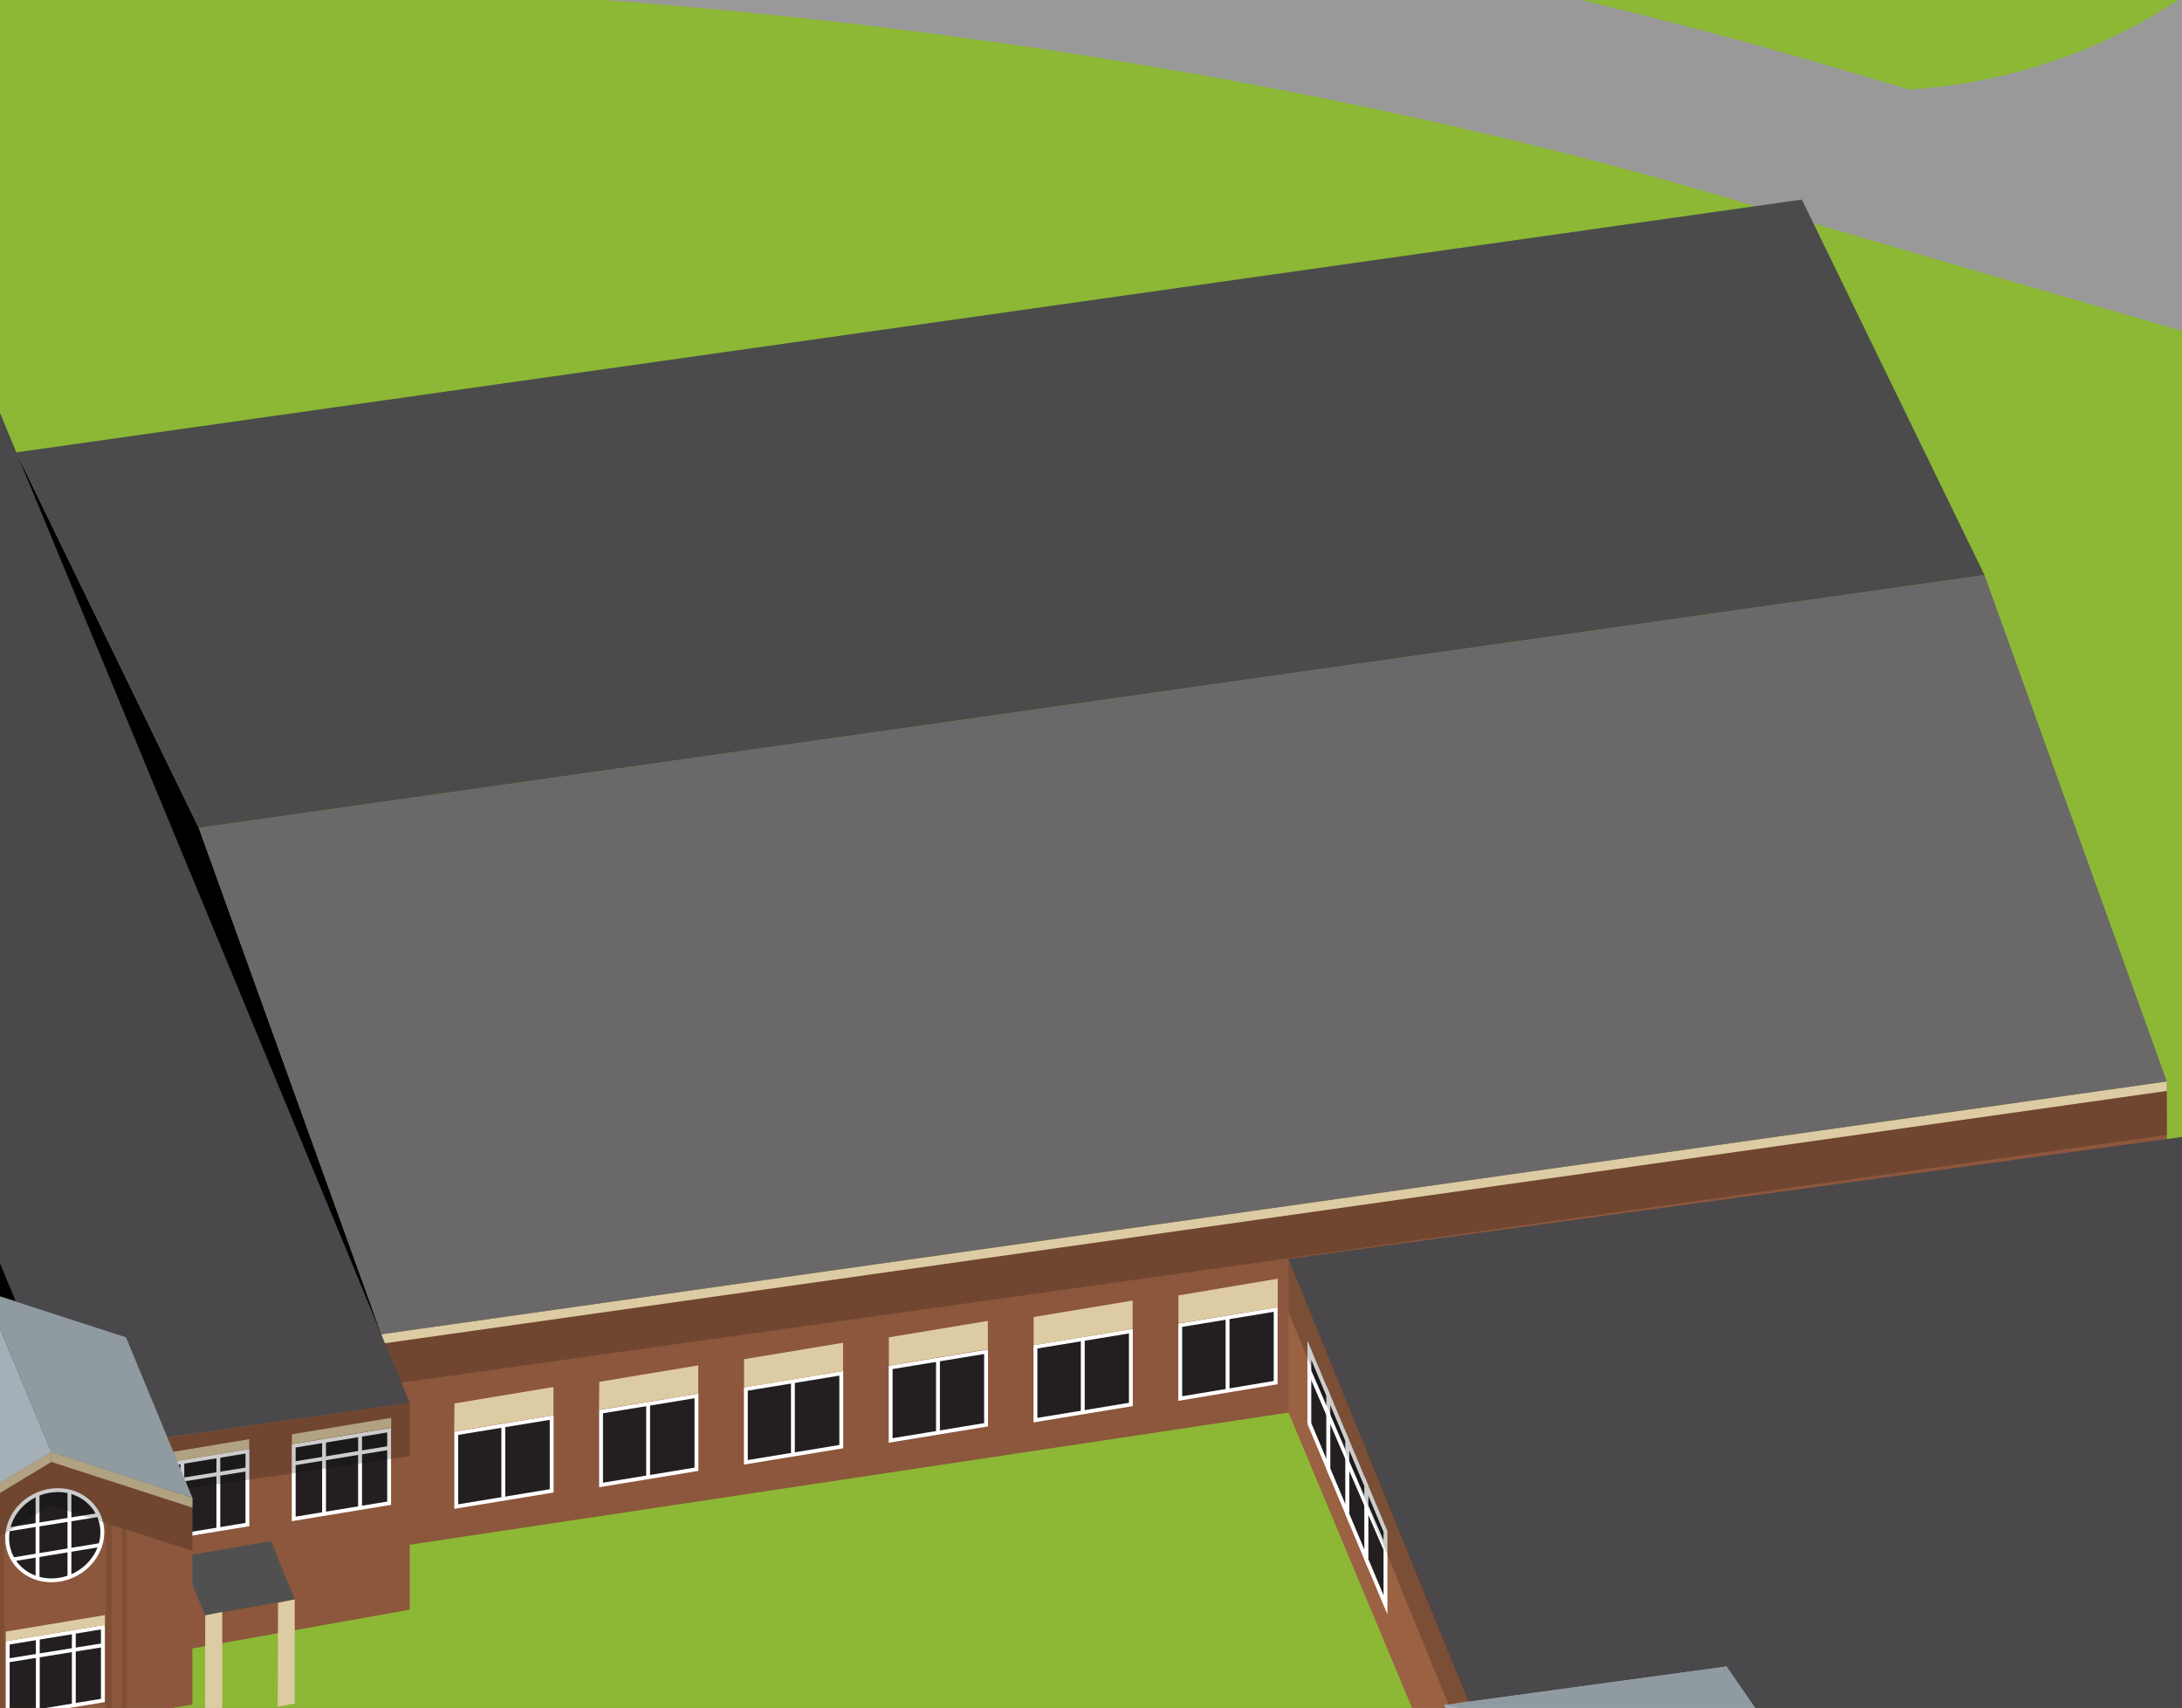 <?xml version="1.0" encoding="UTF-8"?>
<svg id="map" xmlns="http://www.w3.org/2000/svg" viewBox="0 0 84.84 66.41">
  <rect x="0" y="0" width="84.84" height="66.41" fill="#333333" stroke="none"/>
  <defs>
    <style>
      .cls-1 {
        fill: #909aa1;
      }

      .cls-1, .cls-2, .cls-3, .cls-4, .cls-5, .cls-6, .cls-7, .cls-8, .cls-9, .cls-10, .cls-11, .cls-12, .cls-13, .cls-14 {
        stroke-width: 0px;
      }

      .cls-2 {
        fill: #ddcba3;
      }

      .cls-15 {
        fill: #231f20;
        stroke: #fff;
        stroke-miterlimit: 10;
        stroke-width: .15px;
      }

      .cls-3 {
        fill: #a5afb7;
      }

      .cls-4 {
        opacity: .2;
      }

      .cls-4, .cls-9 {
        fill: #000;
      }

      .cls-5 {
        fill: #8cb835;
      }

      .cls-6 {
        fill: #7d4e34;
      }

      .cls-7 {
        fill: #999;
      }

      .cls-8 {
        fill: #515051;
      }

      .cls-10 {
        fill: #6a6869;
      }

      .cls-11 {
        fill: #4b4b4b;
      }

      .cls-12 {
        fill: #4a484a;
      }

      .cls-13 {
        fill: #9a6143;
      }

      .cls-14 {
        fill: #8c573c;
      }
    </style>
  </defs>
  <path class="cls-5" d="M448.75,404.27c28.49-59.5-54.18-238.94-89.6-311.4-35.42-72.46-99.31-161.2-174.79-189.26-90.3-33.58-194.59-32.77-237.48-30.9-42.89,1.87-93.1,4.07-93.1,4.07l-233.81,19.08-24.03,1.96s-56.16,2.4-75.69,30.97c-6.71,9.81-16.38,20.43-28.27,29.83-13.78,10.88-39.39,18.35-39.39,18.35l-29.13-9.37s-11.94-4.07-10.96-.9,18.31,12.58,18.44,15.56c.13,2.98-12.37,14.29-34.96,12.03-9.15-.92-21.33-3.28-33.48-4.18-23.56-1.75-47.15,5.09-59.36,13.57-10.35,7.18-32.9,9.16-32.9,9.16-6.44,38.33,5.76,106.07,11.91,142.45,5.14,30.4,21.38,65.17,46.03,86.84,28.13,24.72,57.57,26.63,91.86,23.23,7.15-.71,23.43-2.2,43.21-.85,13.92.95,48.06,18.99,102.01,9.5,59.09-10.4,97.23-53.48,116.74-56.98,113.83-20.43,169.77-26.66,210.8-11.19,35.96,13.56,71.64,69.79,94.2,112.05,14.69,27.52,19.82,34.68,41.29,57.21,40.42,42.4,156.79,80.32,230.79,87.01,74,6.69,162.07-.18,189.67-57.81Z"/>
  <path class="cls-7" d="M-430.28,298.67c5.6-11.89,6.52-30.33,2.48-49.33-2.11-9.88-.14-16.91,1.63-20.1,7.19-1.63,11.59-6.06,10.58-10.63,2.44-2.48,13.32-11.48,46.58-16.5l265.8-40.14c6.05,4.33,29.04,21.17,44.85,37.69,19.37,20.24,38.15,41.14,55.06,74.15l9-1.66c-17.2-33.56-36.25-54.77-55.9-75.3-14.43-15.08-34.13-30.01-42.89-36.41l99.41-15.01c5.75,3.16,24.7,13.99,30.86,22.56l.58.81c7.37,10.26,17.46,24.32,43.68,34.48,12.09,4.68,24.87,9.9,36.5,17.67,12.27,8.19,22.19,18.61,30.35,31.85,12.37,20.09,25.52,47.31,36.08,69.18,4.86,10.07,9.06,18.76,12.38,25.1,10.49,20.02,16.93,31.68,27.5,38.62,2.61,1.71,5.08,3.01,7.26,4.16,6.37,3.35,11.41,6,16.08,17.14l23.49,56.02,5.06.33-24.09-57.03c-5.02-11.97-10.81-15.02-17.51-18.54-2.19-1.15-4.46-2.34-6.9-3.95-9.91-6.51-16.22-17.94-26.51-37.59-3.31-6.32-7.5-14.99-12.35-25.04-10.58-21.91-23.75-49.19-36.18-69.37-18.17-29.5-41.85-40.5-68.66-50.89-25.05-9.7-34.42-22.76-41.96-33.25l-.59-.82c-5.92-8.24-22.17-17.99-29.76-22.27l29.6-4.47c2.38-.28,4.74-.58,7.03-.93,21.71-3.28,21.85-10.44,20.53-13.59-.19-.44-.56-1.36-1.08-2.62l10.58-1.35,4.96,12.21,7.69-.85-5.02-12.33,55.17-7.91-4.29-10.22-4.23,1.78,2.01,4.78-50.49,7.2-2.54-5.68-7.18,2.04,2.09,4.61-10.53,1.34c-3.88-9.49-10.49-25.68-13.44-32.72-4.06-9.67-22.65-10.64-28.9-9.7-6.25.94-24.67,3.73-34.21,5.17-4.56.69-7.68-1.29-9.86-3.94l-17.77-42.36c-1.83-10.9.05-28.92,18.8-33.07L-11.33.77C10.22-2.48,42.53.37,67.25,7.72c3.66,1.09,9.72,2.86,17.39,5.09,43.04,12.56,143.82,41.96,167.23,52.57,23.33,10.57,48.92,33.04,60.36,44.66,5.15,5.23,11.52,12.58,15.05,23.05,3.87,11.49,3.66,24.41-.66,39.51l9.28.95c9.93-34.75-3.1-53.73-15.57-66.39-3.25-3.3-32.62-32.62-62.79-46.29-24.15-10.94-121.84-39.45-168.79-53.14-7.65-2.23-13.7-4-17.33-5.08C44.46-5.36,10.28-8.32-13.63-4.71L-52.48,1.16l-15.49-36.93c-4.51-10.75-21.41-20.64-39.32-23.01-18.29-2.42-34.79-.83-47.7,2.79l-7.15,1.71c-4.76,1.33-13.58,3.75-22.82,6.03l-2.99-7.12c6.41-2.14,9.91-6.68,8.03-11.15l-.39-.92,9.85-1.49-1.46-3.49-9.85,1.49-2.26-5.33,9.85-1.49-1.46-3.49-10.29,1.55c-.96-.83-2.72-2.02-4.83-2.92l-3.2-7.63-5.81.88,2.11,5.03c-2.2-.22-4.51-.18-6.81.16l-.56.08c-7.61,1.15-12.67,5.3-12.57,9.81l-10.18,1.54,1.46,3.49,9.74-1.47,1.99,4.74-9.96,1.5,1.46,3.49,9.96-1.5.39.92c1.78,4.25,7.9,7.18,14.81,7.51l3.39,8.08c-8.25,1.85-15.8,3.25-19.94,3.28-13.81.11-24.45-2.62-38.47-7.39-3.02-1.03-5.78-2.24-8.71-3.52-9.38-4.11-20-8.76-38.76-5.93l-79.93,12.07c-7.79,1.18-14.51,4.52-18.42,9.18-3.18,3.79-4.42,8.21-3.67,12.98l-2.37.36c-3.12.47-5.02,2.38-4.24,4.25l19.56,46.61c.78,1.87,3.97,3.01,7.09,2.54l1.78-.27,1.46,3.48-36.09,5.45c-1.61-1.43-4.26-2.16-6.97-1.75-2.3.35-4.12,1.44-5,3-.11.19-.2.39-.27.59l-52.16,7.88-9.22-21.97-55.55,8.39,25.96,61.87-41.3,6.24c-3.89.59-12.97-.99-18.54-2.36-.07-.74-.26-1.48-.57-2.23-2.69-6.41-13.56-10.31-24.24-8.69-10.68,1.61-17.18,8.14-14.49,14.54,2.69,6.41,13.56,10.31,24.24,8.69,6.12-.92,10.86-3.46,13.29-6.66,3.8.87,10.63,2.24,16.75,2.45.12,2.96.62,7.58,2.4,11.83.61,1.44,1.44,3.09,2.33,4.84,2.97,5.84,7.03,13.85,4.16,18.7-.33.56-.69,1.16-1.07,1.78-2.84,4.71-6.56,10.87-8.18,17.93-3.61.11-10.13.72-19.77,3.18-5.57,1.42-13.81,3.16-22.52,5.01-15.07,3.19-32.15,6.81-42.13,10.13-3.92,1.3-7.58,2.55-11.13,3.77-10.4,3.56-19.39,6.64-27.58,8.34-10.89,2.26-18.03,3.18-18.21,3.2l2.2,4.58c.18-.02,5.89-.99,16.94-3.29,8.47-1.76,17.58-4.88,28.13-8.49,3.54-1.21,7.19-2.46,11.09-3.76,9.74-3.23,26.68-6.82,41.63-9.99,8.76-1.86,17.04-3.61,22.71-5.05,8.55-2.18,14.48-2.83,17.92-3-.25,3.27.02,6.69,1.09,10.22,3.29,10.84,10.51,26.31,13.98,33.74.89,1.9,1.59,3.4,1.86,4.04.63,1.49,2.09,4.99,6.91,7.45,5.45,2.78,13.31,3.42,23.38,1.9l65-9.82,3.39,8.09c1.59,3.8,6.64,6.54,12.63,7.32-1.56,3.92-3.06,10.68-1,20.31,3.89,18.28,3.07,35.87-2.2,47.07l9.06,1.54ZM-203.6-62.95l-4.36-10.4c-.97-2.32,1.38-4.67,5.24-5.26l.56-.08c3.86-.58,7.79.83,8.76,3.14l4.36,10.4c.97,2.32-1.38,4.67-5.24,5.26l-.56.08c-3.86.58-7.79-.83-8.76-3.14ZM-161.92,81.68l-22.32,25.63-11.92,1.8-40.07-16.21,74.3-11.22ZM-244.65,94.17l10.69,25.49,4.23-1.78-8.8-20.97,41.81,16.91,14.83-2.24,23.94-27.5,9.5,22.65,4.23-1.78-10.25-24.42,22.95-3.47,24.05,57.32-58.93,8.9-6.62-15.78-16.79,2.54,6.62,15.78-57.52,8.69-24.05-57.32,20.1-3.04ZM-96.68,150.83c-.82-1.97-4.39-10.47-6.14-14.64l.93-.39-24.93-59.42,89.69-13.55L-4.25,141.2l-85.77,12.95c-2.79-.73-6.05-1.87-6.66-3.32ZM-215.05,83.39l-20.46-48.76L-60.07,8.13l20.46,48.76-175.43,26.49ZM-264.98,33.25c-1.66-3.96-11.54-27.51-12.22-29.13-.75-1.78-.42-4.76,5.83-5.71,6.25-.94,30.1-4.55,30.1-4.55l2.9,6.91,9.7-1.47s.24-1.09,1.64-1.93c1.4-.84,4.28-.65,4.28-.65l2.98,7.1s1.56.39,2.39,2.37c.83,1.97,2.53,6.02,2.53,6.02l-1.64.25,1.12,2.66,1.97-.3,1.78,4.24-22.37,3.38,2.41,5.75-33.39,5.04ZM-385.71-36.12c2.58-3.07,6.62-5.22,11.54-5.96l31.41-4.62,9.04,21.55,4.23-1.78-8.59-20.48,40.16-6.19c14.12-2.13,21.24.99,30.26,4.94,3.03,1.33,6.17,2.7,9.69,3.9,15.33,5.21,32.25,10.42,47.55,10.89,8.84.28,21.6-.73,34.32-3.02l-.03.07c1.37.53,2.75,1.05,4.12,1.58,2.61,1,5.21,2,7.82,3,2.52.97,5,2.01,7.48,3.06,1.35.57,2.53,1.52,3.75,2.34l3.68,2.48c1.01.68,2.01,1.36,3.02,2.03l4.5-2.67-11.38-7.49,26.99-4.01.67-3.07-30,4.47c-1.32.2-2.78.15-4.02-.34-2.74-1.08-5.48-2.1-8.25-3.1-.03-.01-.07-.02-.1-.04,5.74-1.3,11.29-2.88,16.26-4.72l8.92-2.5c1.37-.38,2.68-.81,3.94-1.24,2.61-.64,5.46-1.27,7.49-1.53,1.31-.17,2.5-.28,3.59-.34l-.04.38c14.1,1.36,25.33,5.31,28.81,8.36.33.44,1.1,2.1,1.66,3.62l4.3-1.6c-.72-1.94-1.8-4.46-2.86-5.4-2.71-2.42-7.99-4.72-14.55-6.51.06-.12.11-.23.16-.33.57-1.14,3.25-.6,4.4-.35,1.15.25,5.84,1.43,6.21,1.06.12-.12.27-.36.42-.65,10.06,3.48,18.57,9.66,21.25,16.05L-62.37,2.66l-45.8,6.92c-.94-1.96-1.99-4.35-2.2-5.46-.46-2.34-2.22-10.57-2.3-10.92l-4.49.96c.02.09,1.83,8.54,2.28,10.84.27,1.38,1.16,3.51,1.97,5.29l-6.15.93-5.62-13.39c-1.48-3.54-7.58-3.75-10.13-3.67l.13,4.59c2.41-.07,5.18.39,5.8.95l5.13,12.23-44.28,6.65-2.47-6.02-4.95.9-33.52,4.91-12.83-30.59-4.77.72-1.37-3.26-66.4,10.13,16.69,39.79-22.83,3.45c-1-2-6.26-11.09-20.53-14.52-13.28-3.19-20.08-1.17-28.31-2.44-7.61-1.18-15.92-3.56-21.2-4.41l-2.9-6.84c7.82-1.18,41.95-6.4,41.95-6.4l-3.34-4.13s-34.73,5.29-40.45,6.16l-3.9-9.5c7.82-1.18,39.94-6.04,39.94-6.04l-1.87-4.41s-34.19,5.22-39.91,6.08l-6.21-14.68c-2.75-6.55-.72-11.02,1.46-13.62ZM-421.52,39.92c1.4-.21,2.57.16,3.07.49-.27.18-.75.39-1.44.5-1.41.21-2.59-.17-3.08-.49.27-.18.75-.4,1.45-.5ZM-491.7,29.95l16.38,39.05-46.19,6.98-16.38-39.05,46.19-6.98ZM-480.15,89.36l-5.91-14.09,12.57-1.9,5.91,14.09-12.57,1.9ZM-519.68,80.34l14.11-2.13,5.91,14.09-14.11,2.13-5.91-14.09ZM-595.64,105.86c-5.65.85-11.39-1.21-12.81-4.6-1.42-3.39,2.02-6.84,7.66-7.69,5.65-.85,11.39,1.21,12.81,4.6s-2.02,6.84-7.66,7.69ZM-454.45,208.87h0l-65,9.82c-15.67,2.37-17.67-2.41-18.86-5.26-.3-.72-.98-2.17-1.92-4.19-3.43-7.35-10.57-22.64-13.78-33.23-2.59-8.55.21-16.66,3.6-23.22,4.26-.47,8.57-1.69,9.08-3.09.09-.24.24-.68.42-1.26l40.67-.67,61.17-9.45-.69-4.54-60.86,9.41-38.89.64c.82-2.88,1.6-5.93,1.6-7.1,0-2.24-2.97-3.19-4.67-3.35-.96-.09-1.82-.51-2.5-1.1-1.1-3.5-2.88-7-4.48-10.16-.85-1.68-1.65-3.26-2.2-4.57-1.7-4.05-2.07-8.64-2.13-11.25l96.12-14.52-2.3-5.48-2.81.42-14.91-35.54,51.37-7.76c1.3,1.31,3.42,2.1,5.72,2.1.5,0,1-.04,1.51-.11,2.3-.35,4.12-1.44,5-3,.16-.29.29-.59.38-.89l36.51-5.51,4.62,11.01,13.83-2.09,14.91-2.25,9.98,23.78,3.3,2.86,1.38,3.29-5.04.76,1.92,4.57-8.11,1.23,2.24,5.34,15.13-2.29c9.93-1.5,7.83-6.51,6.94-8.64l-4.47-10.66,3-.45-2.65-6.32,6.31-.99,3.65-9.19c.1-.04.2-.07.3-.11l69.91-10.56,9.79,23.35-30.79,4.69,2.1,5,30.79-4.69,8.57,20.42-47.36,7.23-2.33-5.55-7.46,1.13,2.33,5.55-74.25,11.14-2.03-4.83-2.63.4-7.53-17.96-4.93.75-4.14-22.64-39.39,5.54,1.1,5.73-8.52,2.64-4.09,22.61,23.52-3.55,5.75,13.72,11.02-1.66,1.61,3.84-43.42,6.56-1.49-3.55-12.83,1.94,1.15,2.73-4.22.64,6.07,14.47.5-.07.51,3.36,32.89-4.97-.69-4.54-25.79,3.89-2.73-6.5,9.15-1.38-.04-.09,18.55-2.8,2.8,6.68,4.23-1.78-2.35-5.61,41.15-6.21,2.8,6.68,4.23-1.78-2.35-5.61,48.75-7.36,2.32,5.54-46.35,7,.69,4.54,24.55-3.73,9.79,22.73,7.32-1.09-1-4.48-3.47.5-7.96-18.37,18.27-2.73,1.95,4.66,9.43-1.42-6.11-14.56,23.32-3.52,24.05,57.32-22.02,3.27-4.32-10.11-11.81,1.72,4.44,10.25-98.8,14.87-3.68-3.78-1.49-3.55-16.88,2.55,1.49,3.55,7.29-1.1c2.7.52,8.74,2.08,10.27,5.72,1.28,3.04.45,5.42-.86,7.19-4.44,2.68-10.6,5.23-17.59,6.29l-25.89,3.91s-8.42,1.1-16.29,2.29l-.56.08c-8.89,1.34-11.85,5.13-12.35,10.47ZM-430.32,224.11l-.56.08c-3.86.58-7.79-.83-8.76-3.14l-5.18-11.68c-.97-2.32,1.38-4.67,5.24-5.26h0c3.86-.58,8.35.74,9.32,3.06l5.18,11.68c.97,2.32-1.38,4.67-5.24,5.26ZM-418.44,211.55l-4.7-11.2,24.47-3.7c6.44-.97,13.06-3.29,18.62-6.53,2.59-1.5,4.77-3.1,6.43-4.68,1.4,3.35,2.71,6.46,3.11,7.42.52,1.23-1.2,2.83-2.96,4.09-24.85,3.98-38.17,10.12-44.98,14.58Z"/>
  <path class="cls-7" d="M72.91,3.5s14.5.87,20.28-14.69c1.41-3.81-.46-21.7,4.69-37.32,5.15-15.61,24.17-40.71,32.2-43.04,8.03-2.33,31.31,2.81,36.76,4.02,6.55,1.45,24.65,5.33,26.66,8.26,2.01,2.93-13.48,35.6-17.69,38.36-4.04,2.65-9.99,3.49-11.63-.4-.58-1.37,1.78-6.52-5.68-9.09-7.47-2.57-12.73,2.05-18.7,7.51-5.97,5.46-24.19,25.38-24.29,27.35-.1,1.97,10.76,4.52,13.78,5.45,3.02.93,4.68,4.1,2.86,6.16-2.2,2.49-6.53,2.94-10.16,1.66-4.49-1.58-6.32-4.46-13.32-1.75-7,2.71-9.11,7-9.37,9.31-.51,4.41,6.61,8.14,6.61,8.14L72.91,3.5Z"/>
  <g>
    <g>
      <polygon class="cls-14" points="14.83 60.23 84.25 49.79 84.25 42.05 14.83 51.88 14.83 60.23"/>
      <g>
        <polygon class="cls-15" points="21.45 57.97 17.74 58.58 17.74 55.73 21.45 55.12 21.45 57.97"/>
        <polygon class="cls-2" points="17.66 55.66 21.52 55.03 21.52 53.93 17.67 54.57 17.66 55.66"/>
        <line class="cls-15" x1="19.57" y1="55.44" x2="19.57" y2="58.27"/>
      </g>
      <g>
        <polygon class="cls-15" points="27.08 57.13 23.37 57.74 23.37 54.89 27.08 54.28 27.08 57.13"/>
        <polygon class="cls-2" points="23.29 54.82 27.15 54.19 27.15 53.09 23.3 53.73 23.29 54.82"/>
        <line class="cls-15" x1="25.2" y1="54.6" x2="25.2" y2="57.42"/>
      </g>
      <g>
        <polygon class="cls-15" points="32.71 56.25 29 56.86 29 54.01 32.71 53.4 32.71 56.25"/>
        <polygon class="cls-2" points="28.93 53.95 32.78 53.31 32.78 52.21 28.93 52.85 28.93 53.95"/>
        <line class="cls-15" x1="30.83" y1="53.72" x2="30.83" y2="56.55"/>
      </g>
      <g>
        <polygon class="cls-15" points="38.34 55.4 34.63 56.01 34.63 53.17 38.34 52.56 38.34 55.4"/>
        <polygon class="cls-2" points="34.56 53.1 38.41 52.46 38.41 51.36 34.56 52 34.56 53.1"/>
        <line class="cls-15" x1="36.47" y1="52.87" x2="36.47" y2="55.7"/>
      </g>
      <g>
        <polygon class="cls-15" points="43.97 54.61 40.26 55.22 40.26 52.37 43.97 51.76 43.97 54.61"/>
        <polygon class="cls-2" points="40.19 52.31 44.04 51.67 44.04 50.57 40.19 51.21 40.19 52.31"/>
        <line class="cls-15" x1="42.1" y1="52.08" x2="42.1" y2="54.91"/>
      </g>
      <g>
        <polygon class="cls-15" points="49.6 53.76 45.89 54.38 45.89 51.53 49.6 50.92 49.6 53.76"/>
        <polygon class="cls-2" points="45.82 51.46 49.68 50.83 49.68 49.72 45.82 50.37 45.82 51.46"/>
        <line class="cls-15" x1="47.73" y1="51.24" x2="47.73" y2="54.06"/>
      </g>
      <polygon class="cls-2" points="51.45 50.9 55.31 50.26 55.31 49.16 51.45 49.8 51.45 50.9"/>
      <polygon class="cls-2" points="14.83 52.25 84.25 42.42 84.25 42.05 14.83 51.88 14.83 52.25"/>
      <polygon class="cls-4" points="14.83 52.25 14.83 53.87 84.26 44.13 84.25 42.42 14.83 52.25"/>
    </g>
    <polygon class="cls-9" points=".63 17.59 .17 20.18 13.18 52.12 14.83 51.88 7.73 32.19 .63 17.59"/>
    <polygon class="cls-14" points="6.46 64.28 15.93 62.59 15.93 54.55 5.78 55.17 6.46 64.28"/>
    <g>
      <polygon class="cls-15" points="9.62 59.28 5.91 59.89 5.91 57.04 9.62 56.43 9.62 59.28"/>
      <polygon class="cls-2" points="5.84 56.98 9.69 56.34 9.69 55.96 5.84 56.6 5.84 56.98"/>
      <line class="cls-15" x1="7.09" y1="56.83" x2="7.09" y2="59.66"/>
      <line class="cls-15" x1="8.49" y1="56.62" x2="8.49" y2="59.45"/>
      <line class="cls-15" x1="9.62" y1="57.13" x2="5.88" y2="57.73"/>
    </g>
    <g>
      <polygon class="cls-15" points="15.13 58.45 11.42 59.06 11.42 56.22 15.13 55.61 15.13 58.45"/>
      <polygon class="cls-2" points="11.35 56.15 15.21 55.51 15.21 55.13 11.35 55.77 11.35 56.15"/>
      <line class="cls-15" x1="12.6" y1="56.01" x2="12.6" y2="58.83"/>
      <line class="cls-15" x1="14" y1="55.8" x2="14" y2="58.62"/>
      <line class="cls-15" x1="15.13" y1="56.3" x2="11.39" y2="56.91"/>
    </g>
    <polygon class="cls-8" points="10.54 59.92 7.02 60.53 7.98 62.81 11.46 62.19 10.54 59.92"/>
    <polygon class="cls-14" points="-3.5 68.14 7.48 66.28 7.48 58.24 1.99 56.46 -3.5 59.79 -3.5 68.14"/>
    <path class="cls-15" d="M3.98,59.58c0,.89-.73,1.71-1.7,1.85-1.05.15-1.98-.56-2-1.59-.02-1.04.9-1.9,1.97-1.9.98,0,1.73.74,1.73,1.64Z"/>
    <line class="cls-15" x1="3.87" y1="60.08" x2=".53" y2="60.63"/>
    <line class="cls-15" x1="3.87" y1="58.9" x2=".31" y2="59.47"/>
    <line class="cls-15" x1="1.46" y1="58.1" x2="1.46" y2="61.32"/>
    <line class="cls-15" x1="2.7" y1="58.06" x2="2.7" y2="61.32"/>
    <g>
      <polygon class="cls-15" points="4 66.12 .3 66.73 .3 63.88 4 63.27 4 66.12"/>
      <polygon class="cls-2" points=".22 63.82 4.08 63.18 4.08 62.8 .23 63.44 .22 63.82"/>
      <line class="cls-15" x1="1.47" y1="63.67" x2="1.47" y2="66.5"/>
      <line class="cls-15" x1="2.87" y1="63.46" x2="2.87" y2="66.29"/>
      <line class="cls-15" x1="4" y1="63.97" x2=".27" y2="64.57"/>
    </g>
    <polygon class="cls-2" points="10.8 66.36 11.46 66.24 11.46 62.19 10.81 62.32 10.8 66.36"/>
    <polygon class="cls-2" points="7.97 66.85 8.64 66.73 8.64 62.68 7.98 62.81 7.97 66.85"/>
    <polygon class="cls-2" points="-3.51 60.17 1.99 56.85 1.99 56.46 -3.5 59.79 -3.51 60.17"/>
    <polygon class="cls-2" points="1.98 56.84 7.48 58.62 7.48 58.24 1.99 56.46 1.98 56.84"/>
    <polygon class="cls-4" points="5.64 56.02 6.89 57.94 15.93 56.62 15.93 54.55 5.64 56.02"/>
    <g>
      <polygon class="cls-12" points=".34 56.76 1.56 56.58 1.98 56.35 2.29 56.48 15.93 54.55 -.61 14.58 -16.2 16.79 .34 56.76"/>
      <polygon class="cls-3" points="-21.5 16.31 -19.29 21.65 -22.09 22.05 -8.38 55.17 -5.58 54.77 -3.5 59.79 1.99 56.46 -16.01 12.98 -21.5 16.31"/>
      <polygon class="cls-1" points="7.48 58.24 1.99 56.46 -.59 50.22 4.9 52 7.48 58.24"/>
      <polygon class="cls-10" points="14.83 51.88 84.25 42.05 77.16 22.36 7.73 32.19 14.83 51.88"/>
      <polygon class="cls-11" points="7.73 32.19 77.16 22.36 70.06 7.76 .63 17.59 7.73 32.19"/>
    </g>
    <polygon class="cls-9" points="-13.43 19.22 -.59 50.22 .61 50.59 -12.34 19.57 -13.43 19.22"/>
    <polygon class="cls-6" points=".16 59.65 .16 67.5 -.64 67.66 -.64 60.13 .16 59.65"/>
    <polygon class="cls-6" points="4.92 59.48 4.92 66.68 4.11 66.83 4.11 59.22 4.92 59.48"/>
    <polygon class="cls-14" points="4.75 59.43 4.75 66.73 4.34 66.79 4.34 59.29 4.75 59.43"/>
    <polygon class="cls-4" points="-3.5 59.79 -3.5 61.87 1.99 58.53 1.99 56.46 -3.5 59.79"/>
    <polygon class="cls-4" points="1.99 56.46 1.99 58.54 7.48 60.3 7.48 58.24 1.99 56.46"/>
    <polygon class="cls-13" points="50.1 54.92 63.81 87.73 63.81 82.07 50.1 48.95 50.1 54.92"/>
    <g>
      <polygon class="cls-15" points="51.65 57.11 50.91 55.35 50.91 52.5 51.65 54.27 51.65 57.11"/>
      <g>
        <polygon class="cls-15" points="52.39 58.87 51.65 57.11 51.65 54.26 52.39 56.03 52.39 58.87"/>
        <line class="cls-15" x1="52.39" y1="56.73" x2="50.92" y2="53.33"/>
      </g>
    </g>
    <g>
      <polygon class="cls-15" points="53.13 60.64 52.39 58.88 52.39 56.03 53.13 57.79 53.13 60.64"/>
      <g>
        <polygon class="cls-15" points="53.87 62.4 53.13 60.64 53.13 57.79 53.87 59.55 53.87 62.4"/>
        <line class="cls-15" x1="53.87" y1="60.25" x2="52.4" y2="56.86"/>
      </g>
    </g>
    <g>
      <polygon class="cls-12" points="72.55 104.13 113.95 98.49 91.5 43.3 50.1 48.95 72.55 104.13"/>
      <polygon class="cls-3" points="56.14 66.3 58.68 71.53 55.88 72.93 68.59 104.19 71.39 103.81 73.86 109.86 84.85 105.81 69.68 68.5 67.13 64.8 56.14 66.3"/>
      <polygon class="cls-1" points="69.68 68.5 69.68 68.5 56.14 66.3 67.13 64.8 69.68 68.5"/>
    </g>
    <polygon class="cls-4" points="50.1 48.95 50.1 51.01 56.32 66.28 57.11 66.14 50.1 48.95"/>
    <polygon class="cls-4" points="56.14 66.3 56.15 67.95 57.9 71.93 58.68 71.53 56.14 66.3"/>
  </g>
</svg>
